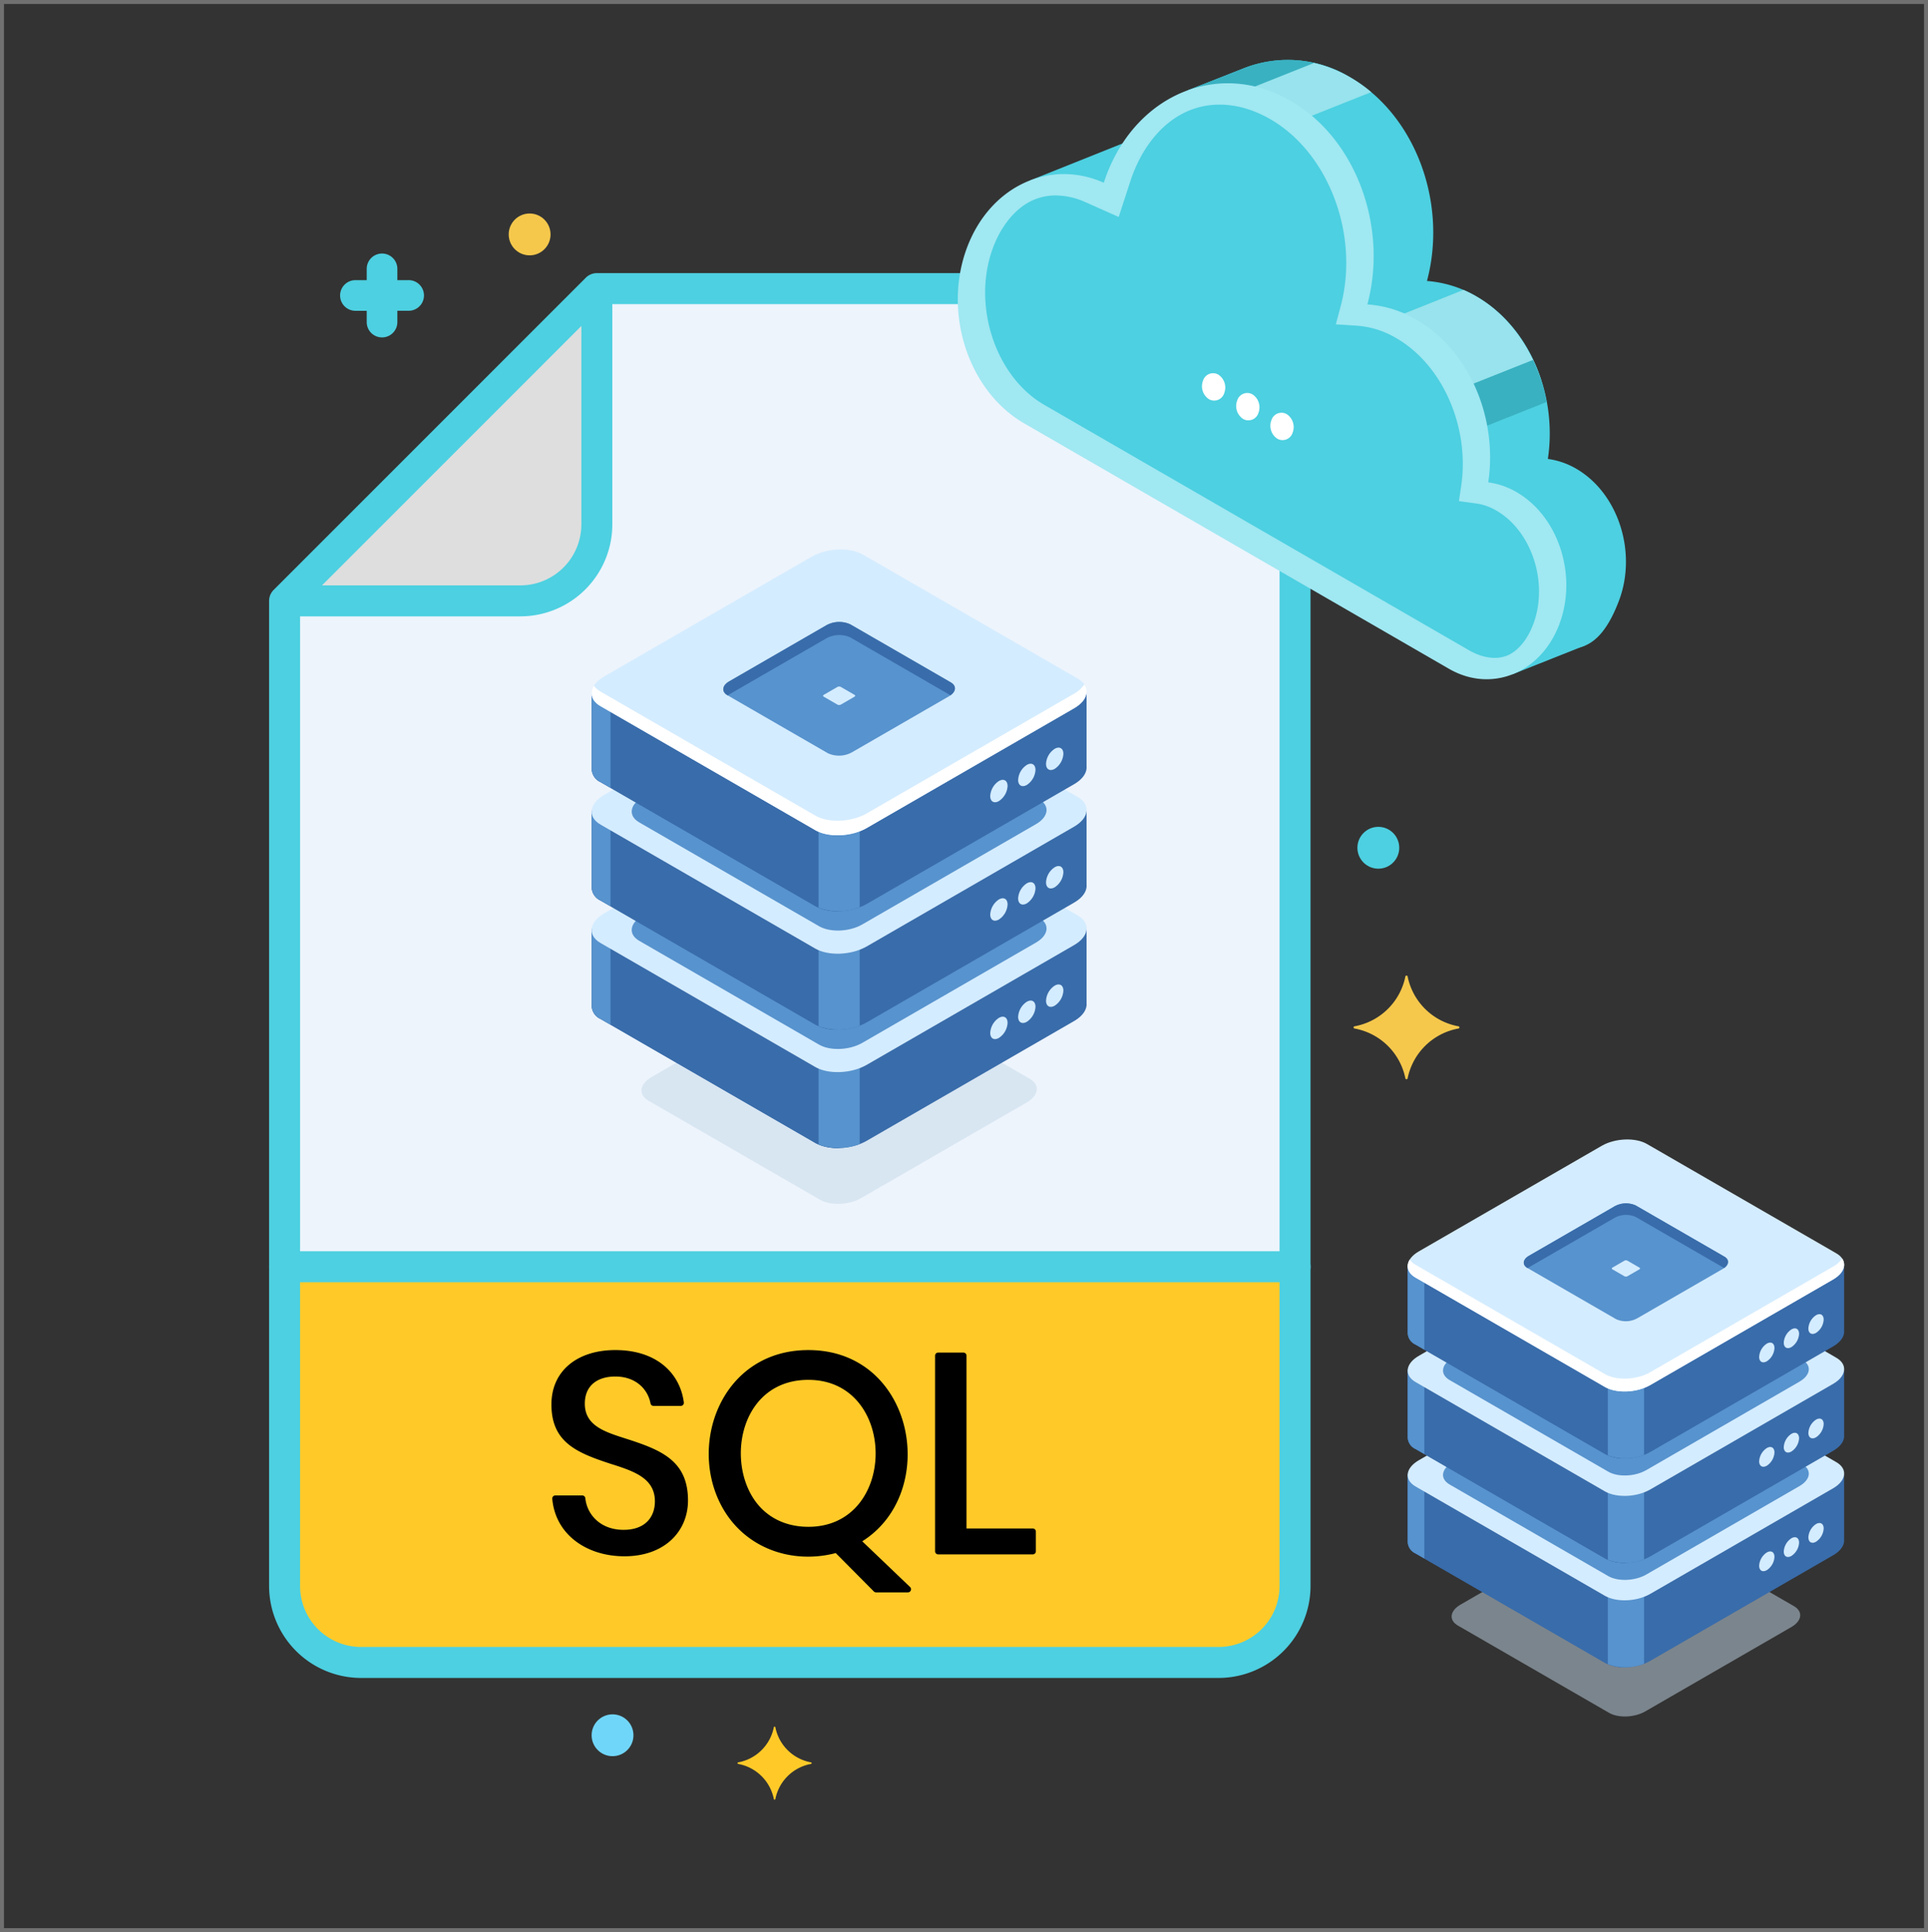 <svg id="Componente_4_1" data-name="Componente 4 – 1" xmlns="http://www.w3.org/2000/svg" width="483" height="484" viewBox="0 0 483 484">
  <rect x="0" y="0" width="483" height="484" fill="#333333" stroke="none"/>
  <g id="Grupo_24895" data-name="Grupo 24895" transform="translate(-753.586 -156.219)">
    <g id="Grupo_23185" data-name="Grupo 23185" transform="translate(1106.235 441.651)">
      <path id="Trazado_8287" data-name="Trazado 8287" d="M348.871,213.324l-37.884-21.872c-2.326-1.343-2.033-3.687.65-5.238l36.58-21.119c2.685-1.55,6.746-1.718,9.072-.376l37.884,21.872c2.324,1.343,2.033,3.688-.652,5.238l-36.58,21.119C355.257,214.5,351.195,214.667,348.871,213.324Z" transform="translate(-298.405 -69.682)" fill="#c4d9e8" opacity="0.5"/>
      <g id="Grupo_23179" data-name="Grupo 23179" transform="translate(0 52.315)">
        <path id="Trazado_8288" data-name="Trazado 8288" d="M411.622,176.541h0V160.172l-36.7-.02-12.686-7.324c-2.911-1.681-8-1.471-11.358.47l-11.837,6.834-36.735-.02v16.833a3.292,3.292,0,0,0,1.95,3.044l47.438,27.389c2.913,1.681,8,1.469,11.36-.471l45.806-26.447C410.8,179.341,411.731,177.89,411.622,176.541Z" transform="translate(-302.287 -128.605)" fill="#396caa"/>
        <path id="Trazado_8289" data-name="Trazado 8289" d="M356.963,151.7a13.1,13.1,0,0,0-6.088,1.6l-11.837,6.834-36.735-.02v16.833a3.292,3.292,0,0,0,1.95,3.044l47.438,27.389a10.315,10.315,0,0,0,5.272,1.126Z" transform="translate(-302.287 -128.602)" fill="#396caa"/>
        <path id="Trazado_8290" data-name="Trazado 8290" d="M306.459,157.143l-4.157,0v16.833a3.292,3.292,0,0,0,1.95,3.044l2.206,1.275Z" transform="translate(-302.287 -125.635)" fill="#5793ce"/>
        <path id="Trazado_8291" data-name="Trazado 8291" d="M334.737,194.742a12.931,12.931,0,0,0,9.079-.1V175.525h-9.079Z" transform="translate(-284.601 -115.613)" fill="#5793ce"/>
        <path id="Trazado_8292" data-name="Trazado 8292" d="M351.693,198.749l-47.438-27.388c-2.911-1.681-2.546-4.617.816-6.558l45.806-26.447c3.361-1.941,8.447-2.152,11.358-.471l47.439,27.389c2.911,1.681,2.546,4.617-.816,6.558l-45.806,26.447C359.691,200.22,354.606,200.43,351.693,198.749Z" transform="translate(-302.29 -136.751)" fill="#d4ecff"/>
        <path id="Trazado_8293" data-name="Trazado 8293" d="M349.423,192.016l-39.754-22.952c-2.44-1.409-2.134-3.869.683-5.5l38.386-22.162c2.817-1.627,7.078-1.8,9.518-.394l39.755,22.952c2.44,1.409,2.134,3.869-.685,5.5l-38.385,22.162C356.124,193.247,351.863,193.425,349.423,192.016Z" transform="translate(-299.165 -134.947)" fill="#5793ce"/>
        <g id="Grupo_23178" data-name="Grupo 23178" transform="translate(88.054 43.768)">
          <path id="Trazado_8294" data-name="Trazado 8294" d="M363.109,171.052a4.233,4.233,0,0,1-1.916,3.319c-1.057.61-1.916.116-1.916-1.106a4.24,4.24,0,0,1,1.916-3.319C362.251,169.335,363.109,169.829,363.109,171.052Z" transform="translate(-359.277 -162.565)" fill="#d4ecff"/>
          <path id="Trazado_8295" data-name="Trazado 8295" d="M367.1,168.749a4.236,4.236,0,0,1-1.916,3.319c-1.058.61-1.916.114-1.916-1.106a4.234,4.234,0,0,1,1.916-3.319C366.241,167.031,367.1,167.527,367.1,168.749Z" transform="translate(-357.102 -163.821)" fill="#d4ecff"/>
          <path id="Trazado_8296" data-name="Trazado 8296" d="M371.089,166.445a4.234,4.234,0,0,1-1.916,3.319c-1.058.61-1.916.116-1.916-1.106a4.236,4.236,0,0,1,1.916-3.319C370.231,164.728,371.089,165.222,371.089,166.445Z" transform="translate(-354.927 -165.077)" fill="#d4ecff"/>
        </g>
      </g>
      <g id="Grupo_23181" data-name="Grupo 23181" transform="translate(0 26.158)">
        <path id="Trazado_8297" data-name="Trazado 8297" d="M411.622,159.612h0V143.244l-36.7-.022L362.233,135.9c-2.911-1.681-8-1.469-11.358.471L339.037,143.2l-36.735-.02v16.834a3.29,3.29,0,0,0,1.95,3.042l47.438,27.389c2.913,1.681,8,1.469,11.36-.471l45.806-26.445C410.8,162.412,411.731,160.962,411.622,159.612Z" transform="translate(-302.287 -111.677)" fill="#396caa"/>
        <path id="Trazado_8298" data-name="Trazado 8298" d="M356.963,134.769a13.1,13.1,0,0,0-6.088,1.6L339.037,143.2l-36.735-.02v16.834a3.29,3.29,0,0,0,1.95,3.042l47.438,27.389a10.284,10.284,0,0,0,5.272,1.126Z" transform="translate(-302.287 -111.674)" fill="#396caa"/>
        <path id="Trazado_8299" data-name="Trazado 8299" d="M306.459,140.215l-4.157,0v16.834a3.29,3.29,0,0,0,1.95,3.042l2.206,1.275Z" transform="translate(-302.287 -108.707)" fill="#5793ce"/>
        <path id="Trazado_8300" data-name="Trazado 8300" d="M334.737,177.815a12.948,12.948,0,0,0,9.079-.1V158.6h-9.079Z" transform="translate(-284.601 -98.684)" fill="#5793ce"/>
        <path id="Trazado_8301" data-name="Trazado 8301" d="M351.693,181.821l-47.438-27.389c-2.911-1.681-2.546-4.617.816-6.558l45.806-26.447c3.361-1.941,8.447-2.151,11.358-.47l47.439,27.388c2.911,1.681,2.546,4.617-.816,6.558L363.053,181.35C359.691,183.291,354.606,183.5,351.693,181.821Z" transform="translate(-302.29 -119.822)" fill="#d4ecff"/>
        <path id="Trazado_8302" data-name="Trazado 8302" d="M349.423,175.087l-39.754-22.952c-2.44-1.409-2.134-3.869.683-5.5l38.386-22.162c2.817-1.626,7.078-1.8,9.518-.394l39.755,22.952c2.44,1.409,2.134,3.869-.685,5.5l-38.385,22.162C356.124,176.32,351.863,176.5,349.423,175.087Z" transform="translate(-299.165 -118.018)" fill="#5793ce"/>
        <g id="Grupo_23180" data-name="Grupo 23180" transform="translate(88.054 43.768)">
          <path id="Trazado_8303" data-name="Trazado 8303" d="M363.109,154.122a4.234,4.234,0,0,1-1.916,3.319c-1.057.612-1.916.116-1.916-1.106a4.237,4.237,0,0,1,1.916-3.317C362.251,152.406,363.109,152.9,363.109,154.122Z" transform="translate(-359.277 -145.637)" fill="#d4ecff"/>
          <path id="Trazado_8304" data-name="Trazado 8304" d="M367.1,151.82a4.236,4.236,0,0,1-1.916,3.319c-1.058.61-1.916.116-1.916-1.106a4.234,4.234,0,0,1,1.916-3.319C366.241,150.1,367.1,150.6,367.1,151.82Z" transform="translate(-357.102 -146.893)" fill="#d4ecff"/>
          <path id="Trazado_8305" data-name="Trazado 8305" d="M371.089,149.515a4.234,4.234,0,0,1-1.916,3.319c-1.058.612-1.916.116-1.916-1.106a4.233,4.233,0,0,1,1.916-3.317C370.231,147.8,371.089,148.295,371.089,149.515Z" transform="translate(-354.927 -148.148)" fill="#d4ecff"/>
        </g>
      </g>
      <g id="Grupo_23184" data-name="Grupo 23184" transform="translate(0 0)">
        <path id="Trazado_8306" data-name="Trazado 8306" d="M411.622,142.683h0V126.315l-36.7-.02-12.686-7.326c-2.911-1.681-8-1.469-11.358.471l-11.837,6.834-36.735-.022v16.834a3.294,3.294,0,0,0,1.95,3.044L351.69,173.52c2.913,1.681,8,1.471,11.36-.471L408.857,146.6C410.8,145.483,411.731,144.033,411.622,142.683Z" transform="translate(-302.287 -94.748)" fill="#396caa"/>
        <path id="Trazado_8307" data-name="Trazado 8307" d="M356.963,117.841a13.08,13.08,0,0,0-6.088,1.6l-11.837,6.834L302.3,126.25v16.834a3.294,3.294,0,0,0,1.95,3.044l47.438,27.388a10.284,10.284,0,0,0,5.272,1.126Z" transform="translate(-302.287 -94.745)" fill="#396caa"/>
        <path id="Trazado_8308" data-name="Trazado 8308" d="M306.459,123.286l-4.157,0v16.834a3.294,3.294,0,0,0,1.95,3.044l2.206,1.273Z" transform="translate(-302.287 -91.778)" fill="#5793ce"/>
        <path id="Trazado_8309" data-name="Trazado 8309" d="M334.737,160.885a12.948,12.948,0,0,0,9.079-.1V141.668h-9.079Z" transform="translate(-284.601 -81.755)" fill="#5793ce"/>
        <path id="Trazado_8310" data-name="Trazado 8310" d="M351.693,164.892,304.255,137.5c-2.911-1.681-2.546-4.617.816-6.558L350.877,104.5c3.361-1.942,8.447-2.152,11.358-.471l47.439,27.388c2.911,1.681,2.546,4.618-.816,6.559l-45.806,26.445C359.691,166.362,354.606,166.573,351.693,164.892Z" transform="translate(-302.29 -102.893)" fill="#d4ecff"/>
        <path id="Trazado_8311" data-name="Trazado 8311" d="M408.859,124.235l-45.806,26.447c-3.362,1.941-8.447,2.151-11.36.47l-47.438-27.388a4.38,4.38,0,0,1-1.452-1.29c-1,1.61-.547,3.356,1.452,4.51l47.438,27.389c2.913,1.681,8,1.469,11.36-.471l45.806-26.445c2.611-1.508,3.406-3.616,2.268-5.269A6.363,6.363,0,0,1,408.859,124.235Z" transform="translate(-302.29 -92.375)" fill="#fff"/>
        <g id="Grupo_23182" data-name="Grupo 23182" transform="translate(88.054 43.768)">
          <path id="Trazado_8312" data-name="Trazado 8312" d="M363.109,137.195a4.236,4.236,0,0,1-1.916,3.319c-1.057.61-1.916.114-1.916-1.106a4.238,4.238,0,0,1,1.916-3.319C362.251,135.477,363.109,135.973,363.109,137.195Z" transform="translate(-359.277 -128.708)" fill="#d4ecff"/>
          <path id="Trazado_8313" data-name="Trazado 8313" d="M367.1,134.891a4.234,4.234,0,0,1-1.916,3.319c-1.058.61-1.916.116-1.916-1.106a4.236,4.236,0,0,1,1.916-3.319C366.241,133.174,367.1,133.668,367.1,134.891Z" transform="translate(-357.102 -129.964)" fill="#d4ecff"/>
          <path id="Trazado_8314" data-name="Trazado 8314" d="M371.089,132.588a4.236,4.236,0,0,1-1.916,3.319c-1.058.61-1.916.114-1.916-1.106a4.233,4.233,0,0,1,1.916-3.319C370.231,130.87,371.089,131.366,371.089,132.588Z" transform="translate(-354.927 -131.219)" fill="#d4ecff"/>
        </g>
        <g id="Grupo_23183" data-name="Grupo 23183" transform="translate(29.09 16.006)">
          <path id="Trazado_8315" data-name="Trazado 8315" d="M344.236,142.264l-22.2-12.816c-1.363-.786-1.191-2.162.382-3.07L343.853,114a5.907,5.907,0,0,1,5.315-.219l22.2,12.816c1.363.786,1.191,2.162-.382,3.07l-21.434,12.375A5.907,5.907,0,0,1,344.236,142.264Z" transform="translate(-321.117 -113.252)" fill="#5793ce"/>
          <path id="Trazado_8316" data-name="Trazado 8316" d="M338.582,126.5l-3.07-1.772c-.189-.11-.165-.3.052-.425l2.965-1.712a.816.816,0,0,1,.735-.031l3.072,1.774c.188.108.164.3-.053.423l-2.967,1.714A.816.816,0,0,1,338.582,126.5Z" transform="translate(-313.339 -108.218)" fill="#d4ecff"/>
          <path id="Trazado_8317" data-name="Trazado 8317" d="M322.037,129.448l.063.036c.1-.074.2-.15.318-.219l21.434-12.375a5.908,5.908,0,0,1,5.315-.221l22.137,12.782c1.255-.9,1.321-2.123.062-2.851l-22.2-12.816a5.907,5.907,0,0,0-5.315.219l-21.434,12.375C320.845,127.287,320.674,128.662,322.037,129.448Z" transform="translate(-321.117 -113.252)" fill="#396caa"/>
        </g>
      </g>
    </g>
    <g id="Layer_39" transform="translate(821 209.701)">
      <g id="Grupo_24894" data-name="Grupo 24894" transform="translate(0 0)">
        <g id="Grupo_24852" data-name="Grupo 24852" transform="translate(3.88 18.817)">
          <g id="Grupo_24851" data-name="Grupo 24851">
            <path id="Trazado_8908" data-name="Trazado 8908" d="M287.565,257.139V31.278a19.209,19.209,0,0,0-19.153-19.153H112.647L34.426,90.345V257.139Z" transform="translate(-34.426 -12.125)" fill="#edf4fc"/>
          </g>
        </g>
        <g id="Grupo_24858" data-name="Grupo 24858" transform="translate(3.88 263.831)">
          <g id="Grupo_24857" data-name="Grupo 24857">
            <path id="Trazado_8910" data-name="Trazado 8910" d="M34.426,170v79.978a19.209,19.209,0,0,0,19.153,19.153H268.412a19.209,19.209,0,0,0,19.153-19.153V170Z" transform="translate(-34.426 -170)" fill="#ffca28"/>
          </g>
        </g>
        <g id="Grupo_24860" data-name="Grupo 24860" transform="translate(0 259.952)">
          <g id="Grupo_24859" data-name="Grupo 24859">
            <path id="Trazado_8911" data-name="Trazado 8911" d="M269.792,274.391H54.959a23.058,23.058,0,0,1-23.032-23.033V171.38a3.88,3.88,0,1,1,7.76,0v79.978a15.291,15.291,0,0,0,15.273,15.273H269.793a15.289,15.289,0,0,0,15.271-15.273V171.38a3.88,3.88,0,1,1,7.76,0v79.978A23.06,23.06,0,0,1,269.792,274.391Z" transform="translate(-31.926 -167.5)" fill="#4dd0e1"/>
          </g>
        </g>
        <g id="Grupo_24862" data-name="Grupo 24862" transform="translate(3.88 18.817)">
          <g id="Grupo_24861" data-name="Grupo 24861">
            <path id="Trazado_8912" data-name="Trazado 8912" d="M34.426,90.345H93.495a19.209,19.209,0,0,0,19.153-19.153V12.125Z" transform="translate(-34.426 -12.125)" fill="#dedede"/>
          </g>
        </g>
        <g id="Grupo_24864" data-name="Grupo 24864" transform="translate(271.678 190.89)">
          <g id="Grupo_24863" data-name="Grupo 24863">
            <path id="Trazado_8913" data-name="Trazado 8913" d="M233.266,136.271a15.891,15.891,0,0,0-12.738,12.479.287.287,0,0,1-.565,0,15.891,15.891,0,0,0-12.738-12.479.28.28,0,0,1,0-.554,15.891,15.891,0,0,0,12.738-12.479.287.287,0,0,1,.565,0,15.891,15.891,0,0,0,12.738,12.479A.28.28,0,0,1,233.266,136.271Z" transform="translate(-206.982 -123)" fill="#f5c84c"/>
          </g>
        </g>
        <g id="Grupo_24866" data-name="Grupo 24866" transform="translate(117.339 379.073)">
          <g id="Grupo_24865" data-name="Grupo 24865">
            <path id="Trazado_8914" data-name="Trazado 8914" d="M125.968,253.563a11.145,11.145,0,0,0-8.935,8.753.2.2,0,0,1-.4,0,11.145,11.145,0,0,0-8.935-8.753.2.2,0,0,1,0-.388,11.145,11.145,0,0,0,8.935-8.753.2.2,0,0,1,.4,0,11.145,11.145,0,0,0,8.935,8.753A.2.2,0,0,1,125.968,253.563Z" transform="translate(-107.534 -244.256)" fill="#ffca28"/>
          </g>
        </g>
        <g id="Grupo_24868" data-name="Grupo 24868" transform="translate(60.026)">
          <g id="Grupo_24867" data-name="Grupo 24867">
            <ellipse id="Elipse_1351" data-name="Elipse 1351" cx="5.241" cy="5.241" rx="5.241" ry="5.241" fill="#f5c84c"/>
          </g>
        </g>
        <g id="Grupo_24870" data-name="Grupo 24870" transform="translate(272.643 153.643)">
          <g id="Grupo_24869" data-name="Grupo 24869">
            <ellipse id="Elipse_1352" data-name="Elipse 1352" cx="5.241" cy="5.241" rx="5.241" ry="5.241" fill="#4dd0e1"/>
          </g>
        </g>
        <g id="Grupo_24872" data-name="Grupo 24872" transform="translate(17.787 10.026)">
          <g id="Grupo_24871" data-name="Grupo 24871">
            <path id="Trazado_8915" data-name="Trazado 8915" d="M60.562,13.13H57.732V10.3a3.838,3.838,0,0,0-7.676,0v2.831H47.225a3.838,3.838,0,0,0,0,7.676h2.831v2.831a3.838,3.838,0,0,0,7.676,0V20.8h2.831a3.837,3.837,0,1,0,0-7.674Z" transform="translate(-43.387 -6.46)" fill="#4dd0e1"/>
          </g>
        </g>
        <g id="Grupo_24874" data-name="Grupo 24874" transform="translate(80.798 375.96)">
          <g id="Grupo_24873" data-name="Grupo 24873" transform="translate(0)">
            <ellipse id="Elipse_1353" data-name="Elipse 1353" cx="5.241" cy="5.241" rx="5.241" ry="5.241" fill="#70d6f9"/>
          </g>
        </g>
        <g id="Grupo_24876" data-name="Grupo 24876" transform="translate(0 14.938)">
          <g id="Grupo_24875" data-name="Grupo 24875">
            <path id="Trazado_8916" data-name="Trazado 8916" d="M288.943,262.4H35.806a3.879,3.879,0,0,1-3.88-3.88V91.725a3.886,3.886,0,0,1,1.136-2.744l78.221-78.22a3.877,3.877,0,0,1,2.744-1.136H269.793a23.058,23.058,0,0,1,23.031,23.032V258.519A3.882,3.882,0,0,1,288.943,262.4Zm-249.257-7.76H285.063V32.657a15.289,15.289,0,0,0-15.271-15.273H115.632L39.686,93.333Z" transform="translate(-31.926 -9.625)" fill="#4dd0e1"/>
          </g>
        </g>
        <g id="Grupo_24878" data-name="Grupo 24878" transform="translate(1.552 16.489)">
          <g id="Grupo_24877" data-name="Grupo 24877">
            <path id="Trazado_8917" data-name="Trazado 8917" d="M94.323,95.053H36.806a3.88,3.88,0,0,1,0-7.76H94.324A15.289,15.289,0,0,0,109.6,72.02V14.5a3.88,3.88,0,0,1,7.76,0V72.022A23.059,23.059,0,0,1,94.323,95.053Z" transform="translate(-32.926 -10.625)" fill="#4dd0e1"/>
          </g>
        </g>
        <g id="Grupo_24885" data-name="Grupo 24885" transform="translate(70.73 284.713)">
          <g id="Grupo_24880" data-name="Grupo 24880" transform="translate(0)">
            <g id="Grupo_24879" data-name="Grupo 24879">
              <path id="Trazado_8918" data-name="Trazado 8918" d="M96.654,205.8c-5.469-1.758-10.789-3.228-10.789-8.922,0-4.553,3.168-6.8,7.632-6.8,5.131,0,8.143,3.152,8.827,6.735a.775.775,0,0,0,.762.63H109.9a.777.777,0,0,0,.77-.874c-.937-7.293-6.785-13.117-17.171-13.117-9.392,0-16,5.1-16,13.632,0,9.527,6.445,12.108,14.789,14.849,5.8,1.83,11.134,3.58,11.134,9.406,0,4.013-2.494,7.147-7.842,7.147-5.831,0-9.177-3.854-9.585-7.92a.774.774,0,0,0-.771-.7H78.483a.775.775,0,0,0-.773.844c.791,8.987,8.649,14.4,18.077,14.4,10.139,0,15.928-6.313,15.928-13.98,0-9.828-6.532-12.571-15.062-15.333Z" transform="translate(-77.501 -183.455)"/>
            </g>
          </g>
          <g id="Grupo_24882" data-name="Grupo 24882" transform="translate(39.407 0.002)">
            <g id="Grupo_24881" data-name="Grupo 24881">
              <path id="Trazado_8919" data-name="Trazado 8919" d="M141.353,231.354c19.53-12.3,13.178-47.9-13.5-47.9-21.656,0-30.265,23.438-21.67,39.2,5.75,10.545,17.639,14.5,28.525,11.65l9.551,9.617a.779.779,0,0,0,.549.228H152.8a.777.777,0,0,0,.537-1.336Zm-13.5-40.439c22.419,0,22.516,36.811,0,36.811-6.307,0-11.685-2.891-14.635-8.613-5.561-10.771-1.072-28.2,14.635-28.2Z" transform="translate(-102.893 -183.456)"/>
            </g>
          </g>
          <g id="Grupo_24884" data-name="Grupo 24884" transform="translate(96.112 0.627)">
            <g id="Grupo_24883" data-name="Grupo 24883">
              <path id="Trazado_8920" data-name="Trazado 8920" d="M163.905,227.92h-16.6V184.635a.776.776,0,0,0-.776-.776h-6.324a.776.776,0,0,0-.776.776v49a.776.776,0,0,0,.776.776h23.7a.776.776,0,0,0,.776-.776V228.7A.778.778,0,0,0,163.905,227.92Z" transform="translate(-139.431 -183.859)"/>
            </g>
          </g>
        </g>
        <g id="Grupo_24896" data-name="Grupo 24896" transform="translate(80.798 84.161)">
          <path id="Trazado_8287-2" data-name="Trazado 8287" d="M354.161,219.962l-42.963-24.8c-2.637-1.523-2.306-4.181.738-5.94l41.484-23.951c3.045-1.758,7.651-1.949,10.288-.426l42.963,24.8c2.635,1.523,2.306,4.183-.739,5.94l-41.484,23.951C361.4,221.294,356.8,221.485,354.161,219.962Z" transform="translate(-296.928 -57.062)" fill="#c4d9e8" opacity="0.5"/>
          <g id="Grupo_23179-2" data-name="Grupo 23179" transform="translate(0 59.329)">
            <path id="Trazado_8288-2" data-name="Trazado 8288" d="M426.28,179.873h0V161.308l-41.624-.023-14.386-8.306c-3.3-1.907-9.07-1.668-12.881.533l-13.424,7.75-41.66-.023v19.09a3.734,3.734,0,0,0,2.211,3.452l53.8,31.062c3.3,1.907,9.07,1.666,12.883-.534l51.947-29.993C425.342,183.048,426.4,181.4,426.28,179.873Z" transform="translate(-302.286 -125.51)" fill="#396caa"/>
            <path id="Trazado_8289-2" data-name="Trazado 8289" d="M364.292,151.7a14.854,14.854,0,0,0-6.9,1.81l-13.424,7.751-41.66-.023v19.09a3.734,3.734,0,0,0,2.211,3.452l53.8,31.062a11.7,11.7,0,0,0,5.979,1.277Z" transform="translate(-302.286 -125.506)" fill="#396caa"/>
            <path id="Trazado_8290-2" data-name="Trazado 8290" d="M307.017,157.143l-4.714,0v19.09a3.734,3.734,0,0,0,2.211,3.452l2.5,1.446Z" transform="translate(-302.286 -121.411)" fill="#5793ce"/>
            <path id="Trazado_8291-2" data-name="Trazado 8291" d="M334.737,197.319a14.665,14.665,0,0,0,10.3-.117V175.525h-10.3Z" transform="translate(-277.88 -107.58)" fill="#5793ce"/>
            <path id="Trazado_8292-2" data-name="Trazado 8292" d="M358.317,207.061,304.519,176c-3.3-1.907-2.888-5.236.925-7.437l51.947-29.993c3.811-2.2,9.58-2.441,12.881-.534l53.8,31.062c3.3,1.907,2.888,5.236-.925,7.437L371.2,206.528C367.387,208.729,361.62,208.968,358.317,207.061Z" transform="translate(-302.29 -136.751)" fill="#d4ecff"/>
            <path id="Trazado_8293-2" data-name="Trazado 8293" d="M354.974,198.981,309.89,172.953c-2.767-1.6-2.42-4.388.774-6.233L354.2,141.586c3.195-1.845,8.027-2.045,10.794-.447l45.085,26.029c2.767,1.6,2.42,4.388-.776,6.233L365.77,198.535C362.573,200.378,357.74,200.58,354.974,198.981Z" transform="translate(-297.978 -134.261)" fill="#5793ce"/>
            <g id="Grupo_23178-2" data-name="Grupo 23178" transform="translate(99.859 49.636)">
              <path id="Trazado_8294-2" data-name="Trazado 8294" d="M363.623,171.235A4.8,4.8,0,0,1,361.45,175c-1.2.692-2.173.131-2.173-1.255a4.809,4.809,0,0,1,2.173-3.764C362.65,169.288,363.623,169.849,363.623,171.235Z" transform="translate(-359.277 -161.611)" fill="#d4ecff"/>
              <path id="Trazado_8295-2" data-name="Trazado 8295" d="M367.613,168.932a4.8,4.8,0,0,1-2.173,3.764c-1.2.692-2.173.13-2.173-1.255a4.8,4.8,0,0,1,2.173-3.764C366.64,166.984,367.613,167.546,367.613,168.932Z" transform="translate(-356.275 -163.344)" fill="#d4ecff"/>
              <path id="Trazado_8296-2" data-name="Trazado 8296" d="M371.6,166.628a4.8,4.8,0,0,1-2.173,3.764c-1.2.692-2.173.131-2.173-1.255a4.8,4.8,0,0,1,2.173-3.764C370.63,164.681,371.6,165.242,371.6,166.628Z" transform="translate(-353.274 -165.077)" fill="#d4ecff"/>
            </g>
          </g>
          <g id="Grupo_23181-2" data-name="Grupo 23181" transform="translate(0 29.665)">
            <path id="Trazado_8297-2" data-name="Trazado 8297" d="M426.28,162.943h0V144.381l-41.624-.025-14.386-8.306c-3.3-1.907-9.07-1.666-12.881.534l-13.424,7.749-41.66-.023V163.4a3.731,3.731,0,0,0,2.211,3.45l53.8,31.062c3.3,1.907,9.07,1.666,12.883-.534l51.947-29.991C425.342,166.118,426.4,164.475,426.28,162.943Z" transform="translate(-302.286 -108.582)" fill="#396caa"/>
            <path id="Trazado_8298-2" data-name="Trazado 8298" d="M364.292,134.769a14.856,14.856,0,0,0-6.9,1.812l-13.424,7.749-41.66-.023V163.4a3.731,3.731,0,0,0,2.211,3.45l53.8,31.062a11.662,11.662,0,0,0,5.979,1.277Z" transform="translate(-302.286 -108.578)" fill="#396caa"/>
            <path id="Trazado_8299-2" data-name="Trazado 8299" d="M307.017,140.216l-4.714,0V159.3a3.731,3.731,0,0,0,2.211,3.45l2.5,1.446Z" transform="translate(-302.286 -104.483)" fill="#5793ce"/>
            <path id="Trazado_8300-2" data-name="Trazado 8300" d="M334.737,180.391a14.684,14.684,0,0,0,10.3-.117V158.6h-10.3Z" transform="translate(-277.88 -90.652)" fill="#5793ce"/>
            <path id="Trazado_8301-2" data-name="Trazado 8301" d="M358.317,190.133l-53.8-31.062c-3.3-1.907-2.888-5.236.925-7.437l51.947-29.993c3.811-2.2,9.58-2.439,12.881-.533l53.8,31.06c3.3,1.907,2.888,5.236-.925,7.437L371.2,189.6C367.387,191.8,361.62,192.038,358.317,190.133Z" transform="translate(-302.29 -119.822)" fill="#d4ecff"/>
            <path id="Trazado_8302-2" data-name="Trazado 8302" d="M354.974,182.052,309.89,156.023c-2.767-1.6-2.42-4.388.774-6.233L354.2,124.657c3.195-1.843,8.027-2.045,10.794-.447l45.085,26.029c2.767,1.6,2.42,4.388-.776,6.233L365.77,181.605C362.573,183.451,357.74,183.65,354.974,182.052Z" transform="translate(-297.978 -117.333)" fill="#5793ce"/>
            <g id="Grupo_23180-2" data-name="Grupo 23180" transform="translate(99.859 49.636)">
              <path id="Trazado_8303-2" data-name="Trazado 8303" d="M363.623,154.306a4.8,4.8,0,0,1-2.173,3.764c-1.2.694-2.173.131-2.173-1.255a4.805,4.805,0,0,1,2.173-3.762C362.65,152.359,363.623,152.921,363.623,154.306Z" transform="translate(-359.277 -144.682)" fill="#d4ecff"/>
              <path id="Trazado_8304-2" data-name="Trazado 8304" d="M367.613,152a4.8,4.8,0,0,1-2.173,3.764c-1.2.692-2.173.131-2.173-1.255a4.8,4.8,0,0,1,2.173-3.764C366.64,150.056,367.613,150.617,367.613,152Z" transform="translate(-356.275 -146.415)" fill="#d4ecff"/>
              <path id="Trazado_8305-2" data-name="Trazado 8305" d="M371.6,149.7a4.8,4.8,0,0,1-2.173,3.764c-1.2.694-2.173.131-2.173-1.255a4.8,4.8,0,0,1,2.173-3.762C370.63,147.752,371.6,148.314,371.6,149.7Z" transform="translate(-353.274 -148.148)" fill="#d4ecff"/>
            </g>
          </g>
          <g id="Grupo_23184-2" data-name="Grupo 23184" transform="translate(0 0)">
            <path id="Trazado_8306-2" data-name="Trazado 8306" d="M426.28,146.014h0V127.452l-41.624-.023-14.386-8.308c-3.3-1.907-9.07-1.666-12.881.534l-13.424,7.75-41.66-.025v19.091a3.735,3.735,0,0,0,2.211,3.452l53.8,31.06c3.3,1.907,9.07,1.668,12.883-.534l51.947-29.991C425.342,149.189,426.4,147.546,426.28,146.014Z" transform="translate(-302.286 -91.653)" fill="#396caa"/>
            <path id="Trazado_8307-2" data-name="Trazado 8307" d="M364.292,117.841a14.833,14.833,0,0,0-6.9,1.81l-13.424,7.75-41.66-.025v19.091a3.735,3.735,0,0,0,2.211,3.452l53.8,31.06a11.662,11.662,0,0,0,5.979,1.277Z" transform="translate(-302.286 -91.648)" fill="#396caa"/>
            <path id="Trazado_8308-2" data-name="Trazado 8308" d="M307.017,123.287l-4.714,0v19.091a3.735,3.735,0,0,0,2.211,3.452l2.5,1.444Z" transform="translate(-302.286 -87.554)" fill="#5793ce"/>
            <path id="Trazado_8309-2" data-name="Trazado 8309" d="M334.737,163.462a14.684,14.684,0,0,0,10.3-.117V141.668h-10.3Z" transform="translate(-277.88 -73.723)" fill="#5793ce"/>
            <path id="Trazado_8310-2" data-name="Trazado 8310" d="M358.317,173.2l-53.8-31.062c-3.3-1.907-2.888-5.236.925-7.437l51.947-29.991c3.811-2.2,9.58-2.441,12.881-.534l53.8,31.06c3.3,1.907,2.888,5.238-.925,7.439L371.2,172.67C367.387,174.871,361.62,175.111,358.317,173.2Z" transform="translate(-302.29 -102.893)" fill="#d4ecff"/>
            <path id="Trazado_8311-2" data-name="Trazado 8311" d="M423.147,124.51,371.2,154.5c-3.813,2.2-9.58,2.439-12.883.533l-53.8-31.06a4.967,4.967,0,0,1-1.647-1.463c-1.136,1.826-.62,3.806,1.647,5.115l53.8,31.062c3.3,1.907,9.07,1.666,12.883-.535l51.947-29.991c2.961-1.71,3.862-4.1,2.572-5.975A7.216,7.216,0,0,1,423.147,124.51Z" transform="translate(-302.29 -88.378)" fill="#fff"/>
            <g id="Grupo_23182-2" data-name="Grupo 23182" transform="translate(99.859 49.636)">
              <path id="Trazado_8312-2" data-name="Trazado 8312" d="M363.623,137.378a4.8,4.8,0,0,1-2.173,3.764c-1.2.692-2.173.13-2.173-1.255a4.806,4.806,0,0,1,2.173-3.764C362.65,135.43,363.623,135.992,363.623,137.378Z" transform="translate(-359.277 -127.753)" fill="#d4ecff"/>
              <path id="Trazado_8313-2" data-name="Trazado 8313" d="M367.613,135.074a4.8,4.8,0,0,1-2.173,3.764c-1.2.692-2.173.131-2.173-1.255a4.8,4.8,0,0,1,2.173-3.764C366.64,133.127,367.613,133.688,367.613,135.074Z" transform="translate(-356.275 -129.486)" fill="#d4ecff"/>
              <path id="Trazado_8314-2" data-name="Trazado 8314" d="M371.6,132.771a4.8,4.8,0,0,1-2.173,3.764c-1.2.692-2.173.13-2.173-1.255a4.8,4.8,0,0,1,2.173-3.764C370.63,130.823,371.6,131.385,371.6,132.771Z" transform="translate(-353.274 -131.219)" fill="#d4ecff"/>
            </g>
            <g id="Grupo_23183-2" data-name="Grupo 23183" transform="translate(32.99 18.152)">
              <path id="Trazado_8315-2" data-name="Trazado 8315" d="M347.335,146.153,322.16,131.62c-1.546-.892-1.351-2.452.433-3.482L346.9,114.1a6.7,6.7,0,0,1,6.028-.249L378.1,128.388c1.546.892,1.351,2.451-.433,3.482L353.363,145.9A6.7,6.7,0,0,1,347.335,146.153Z" transform="translate(-321.117 -113.252)" fill="#5793ce"/>
              <path id="Trazado_8316-2" data-name="Trazado 8316" d="M339.011,127.037l-3.482-2.01c-.214-.124-.188-.34.06-.482l3.363-1.942a.926.926,0,0,1,.834-.035l3.484,2.012c.214.123.186.338-.06.48L339.845,127A.926.926,0,0,1,339.011,127.037Z" transform="translate(-310.383 -106.306)" fill="#d4ecff"/>
              <path id="Trazado_8317-2" data-name="Trazado 8317" d="M322.16,131.62l.072.04c.117-.084.226-.17.361-.249L346.9,117.377a6.7,6.7,0,0,1,6.028-.251l25.105,14.5c1.423-1.02,1.5-2.408.07-3.233l-25.176-14.534a6.7,6.7,0,0,0-6.028.249l-24.308,14.034C320.809,129.168,320.614,130.728,322.16,131.62Z" transform="translate(-321.117 -113.252)" fill="#396caa"/>
            </g>
          </g>
        </g>
      </g>
    </g>
    <g id="Grupo_23177" data-name="Grupo 23177" transform="translate(993.528 171.219)">
      <path id="Trazado_8275" data-name="Trazado 8275" d="M521.844,149.114l18.043-7.177-4.058-26.545-8.759,7.76Z" transform="translate(-382.895 4.807)" fill="#4dd0e1"/>
      <path id="Trazado_8276" data-name="Trazado 8276" d="M443.694,63.268l43.589-17.419s-8.03,17.383-8.044,17.419-23.275,5.388-23.275,5.388Z" transform="translate(-425.499 -33.105)" fill="#4dd0e1"/>
      <path id="Trazado_8277" data-name="Trazado 8277" d="M571.453,139.991a19.174,19.174,0,0,0-7.065-2.427c2.406-16.043-4.524-32.977-17.826-40.662A29.028,29.028,0,0,0,534.1,92.985c5.212-19.446-2.838-41.545-19.245-51.024a30.218,30.218,0,0,0-26-2.506l.006-.014-.4.161c-.21.08-.419.164-.627.25l-13.658,5.373,5.447,4.686c-7.386,2.327-13.772,8.3-17.145,17.128-6.219,16.28.161,36.078,14.249,44.218l83.757,70.6c10.581,6.113,17,3.56,21.674-8.665S582.033,146.1,571.453,139.991Z" transform="translate(-416.56 -37.601)" fill="#4dd0e1"/>
      <path id="Trazado_8278" data-name="Trazado 8278" d="M464.1,59.871,511.085,41.1a30.016,30.016,0,0,0-24.418-1.646l.006-.014-.4.161c-.21.08-.419.164-.627.25l-13.658,5.373,5.447,4.686A26.064,26.064,0,0,0,464.1,59.871Z" transform="translate(-414.374 -37.601)" fill="#39b1c1"/>
      <path id="Trazado_8279" data-name="Trazado 8279" d="M517.43,109.973,548.455,97.6c-2.868-8.869-8.52-16.618-16.332-21.132a30.173,30.173,0,0,0-3.134-1.576L486.253,91.961Z" transform="translate(-402.298 -17.272)" fill="#98e3ed"/>
      <path id="Trazado_8280" data-name="Trazado 8280" d="M475.371,46.909,488.686,54.6l23.106-9.2a36.719,36.719,0,0,0-5.267-3.715A32.648,32.648,0,0,0,497.49,38.1Z" transform="translate(-408.23 -37.327)" fill="#98e3ed"/>
      <path id="Trazado_8281" data-name="Trazado 8281" d="M533.061,86.247l-22.332,8.889,6.588,9.257,19.163-7.619A43.043,43.043,0,0,0,533.061,86.247Z" transform="translate(-388.954 -11.082)" fill="#39b1c1"/>
      <path id="Trazado_8282" data-name="Trazado 8282" d="M571.878,143.792a19.136,19.136,0,0,0-7.064-2.427c2.406-16.043-4.7-33.082-18-40.766a28.089,28.089,0,0,0-12.284-3.812c5.212-19.446-2.84-41.546-19.247-51.024-17.646-10.195-38.264-1.931-46.052,18.457-.264.692-.507,1.389-.735,2.091-13.463-5.989-28.347.759-34.191,16.054-6.219,16.28.161,36.078,14.251,44.218l106.413,61.482c10.581,6.113,22.944,1.157,27.613-11.068S582.458,149.9,571.878,143.792Z" transform="translate(-431.919 -35.533)" fill="#a0e8f2"/>
      <g id="Grupo_23175" data-name="Grupo 23175" transform="translate(6.857 11.203)">
        <path id="Trazado_8283" data-name="Trazado 8283" d="M454.045,67.611a13.992,13.992,0,0,0-5.612,1.136c-4.225,1.843-7.877,6.12-10.022,11.734-5.465,14.3.377,32.431,12.755,39.584l106.415,61.48c3.344,1.931,6.8,2.42,9.493,1.343s5.08-3.912,6.556-7.775c3.945-10.325-.272-23.408-9.206-28.57a13.834,13.834,0,0,0-5.06-1.775l-4.32-.583.555-3.7c2.219-14.795-4.612-30.41-16.244-37.13a22.4,22.4,0,0,0-9.789-3.112l-5.356-.346,1.2-4.492c4.781-17.831-2.947-38.427-17.59-46.888-6.808-3.932-13.982-4.727-20.194-2.239s-11.289,8.194-14.294,16.062c-.233.61-.447,1.225-.649,1.843l-2.869,8.815-8.347-3.713A18.349,18.349,0,0,0,454.045,67.611Z" transform="translate(-436.357 -44.852)" fill="#4dd0e1"/>
      </g>
      <g id="Grupo_23176" data-name="Grupo 23176" transform="translate(61.18 78.476)">
        <path id="Trazado_8284" data-name="Trazado 8284" d="M482.853,96.7a3.865,3.865,0,0,0,1.486,4.615,2.634,2.634,0,0,0,3.84-1.539,3.867,3.867,0,0,0-1.488-4.615A2.633,2.633,0,0,0,482.853,96.7Z" transform="translate(-465.467 -84.896)" fill="#fff"/>
        <path id="Trazado_8285" data-name="Trazado 8285" d="M477.307,93.5a3.866,3.866,0,0,0,1.488,4.615,2.633,2.633,0,0,0,3.838-1.537,3.865,3.865,0,0,0-1.486-4.617A2.634,2.634,0,0,0,477.307,93.5Z" transform="translate(-468.49 -86.643)" fill="#fff"/>
        <path id="Trazado_8286" data-name="Trazado 8286" d="M471.762,90.292a3.865,3.865,0,0,0,1.488,4.615,2.632,2.632,0,0,0,3.838-1.537,3.868,3.868,0,0,0-1.488-4.617A2.632,2.632,0,0,0,471.762,90.292Z" transform="translate(-471.513 -88.389)" fill="#fff"/>
      </g>
    </g>
  </g>
  <g id="Rectángulo_6408" data-name="Rectángulo 6408" fill="none" stroke="#707070" stroke-width="1">
    <rect width="483" height="484" stroke="none"/>
    <rect x="0.5" y="0.5" width="482" height="483" fill="none"/>
  </g>
</svg>
